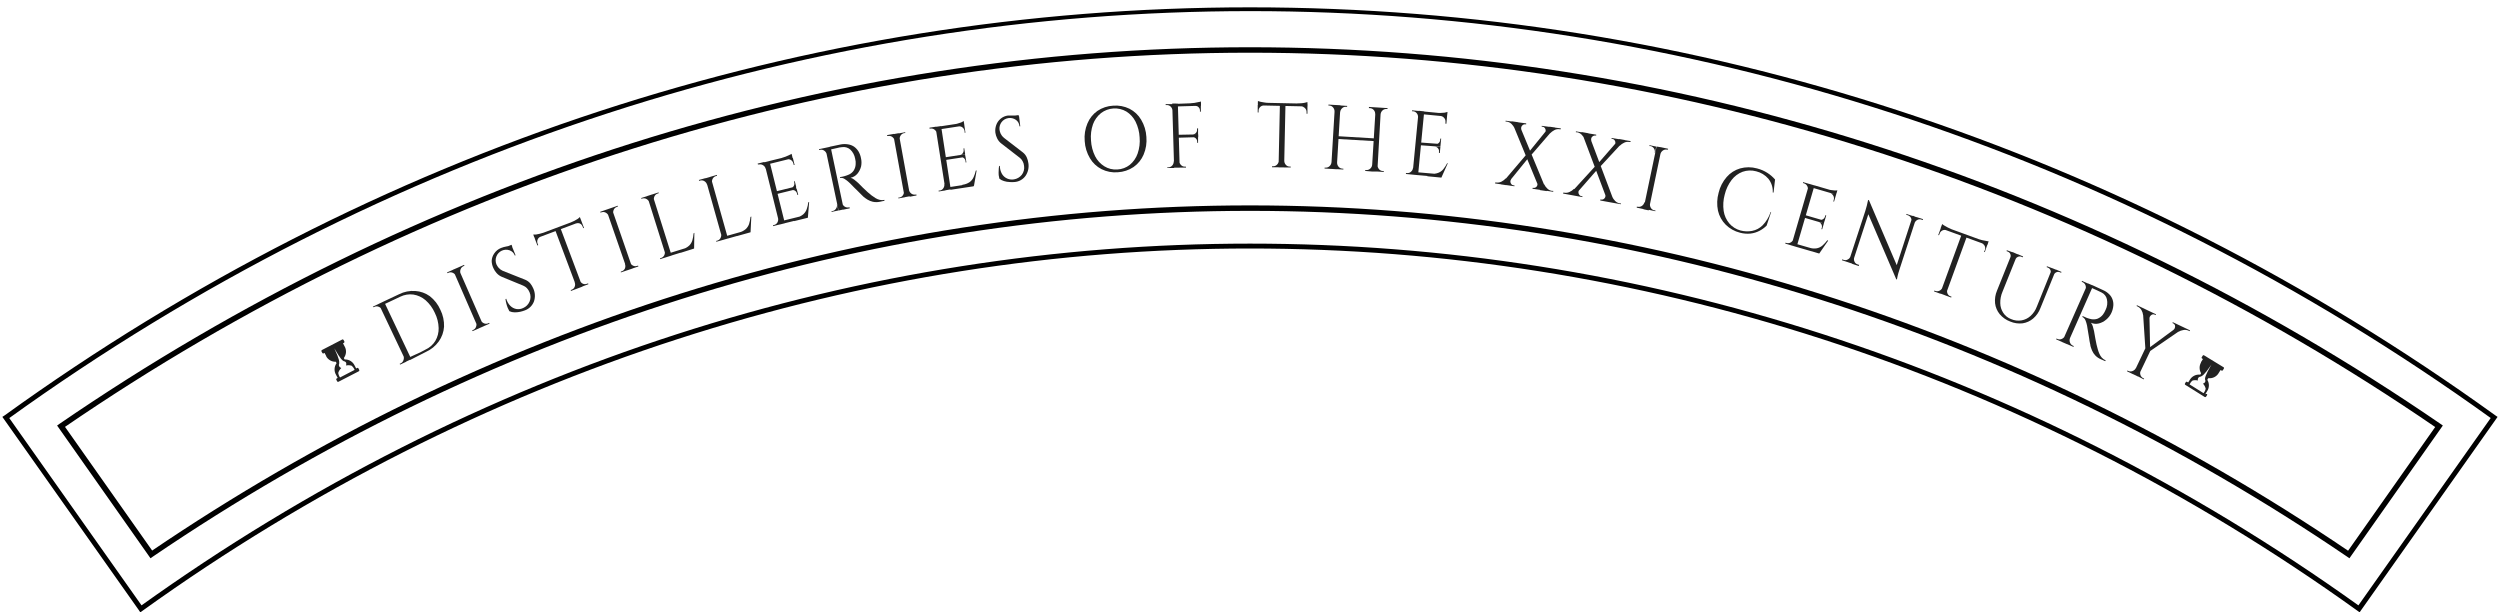 <svg width="200" height="49" viewBox="0 0 200 49" fill="none" xmlns="http://www.w3.org/2000/svg">
<path d="M188.741 48.826L188.674 48.776C134.805 10.097 65.176 10.097 11.325 48.776L11.253 48.826L11.207 48.755L0.349 33.381L0.42 33.335C30.017 11.983 64.45 0.7 99.995 0.7C135.54 0.7 169.977 11.983 199.578 33.335L199.646 33.381L188.741 48.826ZM99.999 19.603C130.874 19.603 161.748 29.264 188.699 48.587L199.415 33.414C139.01 -10.104 60.984 -10.104 0.584 33.419L11.295 48.587C38.225 29.264 69.121 19.603 99.999 19.603Z" fill="#222222" stroke="black" stroke-width="0.227"/>
<path d="M187.926 44.504L187.842 44.445C161.185 26.324 130.81 16.755 99.999 16.755C69.188 16.755 38.809 26.324 12.152 44.445L12.068 44.504L4.726 34.07L4.814 34.007C33.542 14.306 66.453 3.893 99.995 3.893C133.537 3.893 166.452 14.306 195.18 34.007L195.269 34.07L187.926 44.504ZM99.999 16.545C130.819 16.545 161.202 26.11 187.876 44.214L194.975 34.133C166.305 14.482 133.461 4.103 99.995 4.103C66.529 4.103 33.693 14.482 5.041 34.12L12.144 44.201C38.792 26.11 69.175 16.545 99.999 16.545Z" fill="#222222" stroke="black" stroke-width="0.227"/>
<path d="M30.559 24.782C30.507 24.672 30.413 24.586 30.299 24.543C30.246 24.52 30.189 24.508 30.131 24.508C30.073 24.508 30.016 24.52 29.963 24.543L29.887 24.581L29.824 24.534L30.324 24.299L30.559 24.782ZM30.715 24.114L32.907 28.735L32.487 28.928L30.295 24.308L30.715 24.114ZM31.924 23.539C32.326 23.336 32.774 23.246 33.222 23.279C33.644 23.305 34.049 23.451 34.39 23.698C34.756 23.985 35.045 24.357 35.23 24.782C35.438 25.201 35.539 25.664 35.524 26.131C35.497 26.556 35.352 26.965 35.104 27.311C34.842 27.677 34.486 27.967 34.075 28.151L32.802 28.802L32.702 28.609L33.185 28.386L33.605 28.197L34.025 27.975C34.357 27.827 34.636 27.583 34.827 27.273C35.011 26.96 35.102 26.602 35.092 26.24C35.08 25.818 34.975 25.403 34.785 25.026C34.613 24.639 34.359 24.294 34.042 24.014C33.766 23.777 33.43 23.622 33.071 23.564C32.712 23.516 32.346 23.576 32.021 23.736L31.534 23.967L31.114 24.165L30.618 24.396L30.526 24.198L31.924 23.539ZM32.277 28.449L32.504 28.937L32.008 29.168L31.975 29.105L32.059 29.067C32.111 29.041 32.157 29.006 32.195 28.962C32.233 28.918 32.261 28.866 32.277 28.811C32.321 28.698 32.321 28.574 32.277 28.462V28.449Z" fill="#222222"/>
<path d="M36.465 22.064C36.416 21.954 36.325 21.867 36.213 21.82C36.16 21.797 36.103 21.785 36.045 21.785C35.987 21.785 35.93 21.797 35.877 21.82L35.797 21.858L35.768 21.791L36.272 21.569L36.465 22.064ZM36.642 21.405L38.696 26.101L38.276 26.282L36.23 21.581L36.642 21.405ZM36.835 21.9L36.621 21.413L37.125 21.19L37.154 21.258L37.075 21.295C37.022 21.319 36.974 21.353 36.935 21.396C36.896 21.438 36.866 21.489 36.848 21.543C36.803 21.657 36.803 21.783 36.848 21.896L36.835 21.9ZM38.095 25.782L38.309 26.273L37.805 26.492L37.776 26.424L37.86 26.391C37.913 26.368 37.96 26.334 37.999 26.291C38.037 26.249 38.066 26.198 38.083 26.143C38.129 26.03 38.129 25.903 38.083 25.79L38.095 25.782ZM38.465 25.622C38.516 25.732 38.606 25.818 38.717 25.866C38.77 25.889 38.827 25.901 38.885 25.901C38.943 25.901 39 25.889 39.053 25.866L39.133 25.828L39.162 25.895L38.658 26.113L38.465 25.622Z" fill="#222222"/>
<path d="M40.082 19.838L40.305 19.763C40.389 19.742 40.469 19.721 40.553 19.708L40.775 19.67C40.83 19.664 40.885 19.664 40.939 19.67L41.246 20.422L41.187 20.443C41.152 20.347 41.096 20.259 41.024 20.186C40.951 20.114 40.863 20.058 40.767 20.023C40.562 19.953 40.338 19.964 40.142 20.055C39.946 20.146 39.792 20.309 39.712 20.51C39.63 20.714 39.63 20.941 39.712 21.145C39.758 21.245 39.818 21.338 39.889 21.422C39.98 21.526 40.094 21.61 40.221 21.666L42.006 22.375C42.169 22.44 42.313 22.544 42.426 22.678C42.522 22.798 42.601 22.931 42.661 23.073C42.814 23.401 42.833 23.776 42.716 24.119C42.654 24.282 42.557 24.43 42.432 24.552C42.307 24.675 42.158 24.769 41.993 24.829C41.872 24.876 41.747 24.914 41.62 24.942C41.472 24.974 41.321 24.99 41.17 24.988C41.025 24.988 40.882 24.957 40.75 24.896C40.7 24.812 40.656 24.725 40.62 24.635C40.574 24.52 40.536 24.403 40.506 24.282C40.475 24.165 40.453 24.046 40.439 23.925L40.498 23.9C40.557 24.116 40.672 24.313 40.83 24.471C40.964 24.604 41.135 24.692 41.321 24.724C41.508 24.752 41.699 24.721 41.867 24.635C42.089 24.535 42.266 24.355 42.363 24.131C42.415 24.013 42.442 23.885 42.442 23.755C42.442 23.626 42.415 23.498 42.363 23.379C42.314 23.258 42.242 23.147 42.153 23.052C42.068 22.965 41.967 22.896 41.855 22.85L40.141 22.144C39.98 22.075 39.836 21.971 39.721 21.838C39.617 21.72 39.532 21.587 39.469 21.443C39.383 21.262 39.337 21.064 39.334 20.863C39.346 20.654 39.416 20.452 39.536 20.279C39.669 20.08 39.859 19.926 40.082 19.838ZM40.922 19.582L40.981 19.725L40.494 19.922L40.439 19.779L40.922 19.582Z" fill="#222222"/>
<path d="M42.661 18.763C42.732 18.769 42.804 18.769 42.875 18.763L43.186 18.7C43.29 18.677 43.393 18.647 43.493 18.611L42.737 18.981L42.661 18.763ZM46.442 17.502L46.522 17.708L42.796 19.107L42.72 18.901L46.442 17.502ZM43.232 18.918V18.939C43.131 18.983 43.051 19.064 43.01 19.166C42.988 19.218 42.977 19.273 42.977 19.33C42.977 19.386 42.988 19.442 43.01 19.494L43.056 19.611L42.993 19.64L42.783 19.086L43.232 18.918ZM44.799 18.149L46.593 22.93L46.173 23.089L44.379 18.309L44.799 18.149ZM46.009 22.581L46.194 23.081L45.681 23.274L45.656 23.207L45.74 23.173C45.794 23.154 45.843 23.122 45.884 23.082C45.924 23.041 45.956 22.992 45.975 22.938C46.021 22.826 46.021 22.701 45.975 22.589L46.009 22.581ZM46.395 17.381L46.471 17.578L45.66 17.796C45.759 17.759 45.856 17.715 45.95 17.666C46.051 17.612 46.139 17.557 46.223 17.507C46.283 17.466 46.336 17.418 46.383 17.364L46.395 17.381ZM46.513 17.687L46.723 18.246H46.656L46.61 18.128C46.592 18.074 46.563 18.025 46.526 17.982C46.488 17.939 46.443 17.905 46.391 17.88C46.29 17.84 46.177 17.84 46.076 17.88V17.859L46.513 17.687ZM46.387 22.438C46.433 22.552 46.52 22.645 46.631 22.698C46.683 22.721 46.74 22.733 46.797 22.733C46.854 22.733 46.91 22.721 46.962 22.698L47.047 22.669L47.072 22.736L46.559 22.93L46.387 22.438Z" fill="#222222"/>
<path d="M48.693 17.276C48.65 17.162 48.566 17.068 48.458 17.011C48.408 16.984 48.352 16.967 48.295 16.962C48.238 16.957 48.181 16.964 48.126 16.982L48.042 17.011L48.017 16.944L48.538 16.763L48.693 17.276ZM48.924 16.629L50.605 21.48L50.185 21.623L48.504 16.776L48.924 16.629ZM49.076 17.141L48.903 16.637L49.424 16.456V16.528L49.34 16.557C49.286 16.575 49.236 16.605 49.193 16.644C49.151 16.683 49.118 16.731 49.097 16.784C49.046 16.895 49.038 17.021 49.076 17.137V17.141ZM50.017 21.111L50.189 21.619L49.668 21.796V21.728L49.752 21.699C49.806 21.68 49.855 21.65 49.897 21.611C49.939 21.572 49.973 21.524 49.996 21.472C50.04 21.359 50.04 21.233 49.996 21.119L50.017 21.111ZM50.399 20.981C50.44 21.095 50.522 21.189 50.63 21.245C50.68 21.273 50.736 21.289 50.793 21.294C50.85 21.299 50.907 21.293 50.962 21.275L51.046 21.245L51.071 21.317L50.55 21.493L50.399 20.981Z" fill="#222222"/>
<path d="M51.944 16.188C51.906 16.073 51.825 15.976 51.718 15.919C51.668 15.89 51.613 15.872 51.556 15.866C51.498 15.859 51.441 15.864 51.386 15.881L51.302 15.906V15.839L51.823 15.675L51.944 16.188ZM52.188 15.549L53.73 20.443L53.31 20.573L51.772 15.684L52.188 15.549ZM52.331 16.066L52.167 15.558L52.692 15.39V15.461L52.608 15.486C52.553 15.504 52.502 15.533 52.459 15.571C52.416 15.61 52.38 15.656 52.356 15.709C52.305 15.818 52.294 15.942 52.327 16.058L52.331 16.066ZM53.171 20.061L53.331 20.569L52.806 20.733V20.666L52.89 20.636C52.944 20.619 52.995 20.591 53.038 20.553C53.082 20.515 53.117 20.469 53.142 20.418C53.195 20.308 53.206 20.182 53.171 20.065V20.061ZM55.439 19.666L55.507 19.884L53.709 20.443L53.642 20.224L55.439 19.666ZM55.549 18.624L55.528 19.884L54.44 20.229L54.608 19.939C54.804 19.883 54.986 19.783 55.137 19.645C55.255 19.529 55.342 19.384 55.389 19.225C55.44 19.044 55.473 18.858 55.486 18.67L55.549 18.624Z" fill="#222222"/>
<path d="M56.587 14.772H56.565C56.531 14.654 56.453 14.553 56.347 14.491C56.298 14.46 56.243 14.441 56.186 14.433C56.129 14.425 56.071 14.429 56.015 14.444L55.931 14.47L55.91 14.398L56.439 14.251L56.587 14.772ZM56.851 14.142L58.237 19.078L57.817 19.2L56.431 14.264L56.851 14.142ZM56.977 14.663L56.83 14.142L57.359 13.991V14.062L57.271 14.087C57.216 14.103 57.166 14.13 57.121 14.166C57.077 14.202 57.041 14.247 57.015 14.297C56.957 14.405 56.942 14.531 56.973 14.65L56.977 14.663ZM57.683 18.679L57.83 19.195L57.301 19.342V19.271L57.389 19.25C57.444 19.234 57.495 19.206 57.539 19.169C57.583 19.133 57.619 19.087 57.645 19.036C57.701 18.928 57.716 18.805 57.687 18.687L57.683 18.679ZM59.964 18.359L60.023 18.578L58.221 19.086L58.157 18.868L59.964 18.359ZM60.106 17.322L60.044 18.582L58.947 18.889L59.124 18.603C59.322 18.553 59.506 18.459 59.661 18.326C59.785 18.211 59.878 18.066 59.93 17.906C59.986 17.727 60.022 17.542 60.039 17.355L60.106 17.322Z" fill="#222222"/>
<path d="M61.274 13.504H61.253C61.24 13.445 61.215 13.389 61.179 13.34C61.144 13.291 61.099 13.249 61.047 13.218C60.999 13.186 60.945 13.164 60.888 13.154C60.83 13.144 60.772 13.146 60.715 13.159H60.636L60.61 13.088L61.144 12.957L61.274 13.504ZM61.556 12.882L62.791 17.86L62.37 17.965L61.135 12.987L61.556 12.882ZM63.358 12.437L63.412 12.655L61.593 13.105L61.539 12.882L63.358 12.437ZM62.249 17.44L62.375 17.96L61.841 18.091V18.023L61.929 17.998C61.985 17.984 62.037 17.959 62.083 17.925C62.128 17.89 62.166 17.846 62.194 17.797C62.252 17.69 62.27 17.567 62.244 17.448L62.249 17.44ZM63.668 14.919L63.723 15.133L62.19 15.511L62.135 15.297L63.668 14.919ZM63.328 12.302L63.379 12.508L62.538 12.634C62.643 12.607 62.745 12.574 62.845 12.533L63.135 12.407C63.202 12.38 63.267 12.346 63.328 12.306V12.302ZM64.534 17.188L64.588 17.41L62.77 17.86L62.715 17.637L64.534 17.188ZM63.429 12.634L63.568 13.201H63.5L63.471 13.075C63.443 12.966 63.378 12.871 63.286 12.806C63.193 12.746 63.08 12.725 62.971 12.748L63.429 12.634ZM63.576 14.47L63.694 14.94L63.307 15.033C63.35 15.02 63.391 14.998 63.425 14.969C63.46 14.941 63.488 14.905 63.509 14.865C63.552 14.782 63.563 14.686 63.538 14.596V14.499L63.576 14.47ZM63.74 15.125L63.857 15.591H63.79L63.761 15.486C63.752 15.441 63.733 15.398 63.708 15.36C63.682 15.322 63.648 15.289 63.61 15.264C63.574 15.237 63.533 15.219 63.489 15.211C63.445 15.203 63.4 15.205 63.358 15.217L63.74 15.125ZM64.731 16.158L64.63 17.419L63.526 17.692L63.71 17.41C63.911 17.369 64.098 17.28 64.257 17.15C64.385 17.036 64.482 16.892 64.538 16.73C64.599 16.553 64.642 16.37 64.664 16.184L64.731 16.158Z" fill="#222222"/>
<path d="M66.139 12.344C66.111 12.226 66.041 12.123 65.941 12.054C65.894 12.021 65.841 11.997 65.785 11.985C65.728 11.972 65.67 11.972 65.614 11.983L65.525 12.004V11.932L66.063 11.819L66.139 12.344ZM66.445 11.735L67.504 16.751L67.084 16.843L66.025 11.828L66.445 11.735ZM67.285 11.55C67.473 11.517 67.665 11.517 67.853 11.55C68.02 11.576 68.181 11.638 68.323 11.731C68.462 11.831 68.58 11.956 68.672 12.101C68.772 12.268 68.841 12.451 68.877 12.642C68.929 12.859 68.933 13.084 68.89 13.302C68.837 13.523 68.733 13.728 68.588 13.903C68.447 14.066 68.257 14.178 68.046 14.222C68.153 14.251 68.254 14.302 68.34 14.373C68.449 14.457 68.55 14.541 68.638 14.621C68.798 14.78 68.936 14.919 69.058 15.041L69.419 15.377C69.541 15.486 69.642 15.57 69.726 15.633C69.831 15.714 69.94 15.788 70.054 15.856C70.156 15.918 70.268 15.963 70.385 15.99C70.507 16.018 70.633 16.018 70.755 15.99V16.062L70.385 16.142C70.201 16.179 70.011 16.179 69.827 16.142C69.679 16.107 69.537 16.051 69.407 15.973C69.296 15.905 69.189 15.829 69.088 15.747L68.941 15.604L68.659 15.322L68.331 14.999L68.058 14.722L67.924 14.591C67.815 14.49 67.697 14.399 67.571 14.318C67.464 14.245 67.333 14.216 67.206 14.239V14.167C67.326 14.15 67.446 14.125 67.563 14.092C67.689 14.057 67.813 14.012 67.932 13.957C68.07 13.89 68.19 13.791 68.281 13.667C68.388 13.506 68.448 13.319 68.453 13.126C68.459 13.058 68.459 12.991 68.453 12.924C68.446 12.844 68.432 12.766 68.411 12.689C68.362 12.409 68.224 12.152 68.016 11.958C67.925 11.88 67.819 11.823 67.703 11.791C67.588 11.759 67.466 11.753 67.348 11.773C67.222 11.773 67.092 11.815 66.958 11.844L66.492 11.949C66.486 11.928 66.476 11.908 66.462 11.89L66.378 11.739L67.285 11.55ZM66.954 16.314L67.067 16.839L66.529 16.952V16.881H66.618C66.674 16.868 66.726 16.844 66.772 16.81C66.819 16.776 66.857 16.733 66.886 16.683C66.952 16.581 66.976 16.458 66.954 16.339V16.314ZM67.353 16.234H67.374C67.385 16.293 67.407 16.349 67.441 16.398C67.474 16.448 67.517 16.491 67.567 16.524C67.615 16.557 67.669 16.581 67.726 16.592C67.783 16.604 67.842 16.603 67.899 16.591H67.978V16.667L67.445 16.776L67.353 16.234Z" fill="#222222"/>
<path d="M71.574 11.256C71.552 11.136 71.484 11.029 71.385 10.958C71.339 10.923 71.286 10.897 71.229 10.884C71.173 10.87 71.114 10.868 71.057 10.878H70.973V10.807L71.515 10.71L71.574 11.256ZM71.897 10.655L72.813 15.696L72.372 15.776L71.456 10.735L71.897 10.655ZM72.317 15.251L72.414 15.776L71.872 15.873V15.801H71.96C72.017 15.791 72.07 15.769 72.118 15.738C72.166 15.706 72.206 15.665 72.237 15.616C72.305 15.515 72.331 15.392 72.309 15.272L72.317 15.251ZM71.973 11.202L71.876 10.677L72.418 10.576V10.647H72.33C72.273 10.658 72.219 10.68 72.172 10.713C72.124 10.745 72.083 10.787 72.053 10.836C71.985 10.937 71.96 11.061 71.981 11.181L71.973 11.202ZM72.695 15.192H72.716C72.74 15.31 72.808 15.415 72.905 15.486C72.951 15.521 73.004 15.547 73.061 15.56C73.117 15.574 73.176 15.576 73.233 15.566H73.321V15.637L72.779 15.738L72.695 15.192Z" fill="#222222"/>
<path d="M74.947 10.677C74.938 10.617 74.918 10.559 74.887 10.508C74.856 10.456 74.815 10.41 74.766 10.374C74.721 10.338 74.669 10.312 74.614 10.297C74.558 10.281 74.5 10.278 74.443 10.286H74.359V10.215L74.901 10.131L74.947 10.677ZM75.287 10.085L76.06 15.15L75.64 15.222L74.842 10.152L75.287 10.085ZM75.56 14.705L75.64 15.234L75.094 15.318V15.243H75.182C75.24 15.235 75.294 15.215 75.343 15.184C75.392 15.153 75.433 15.111 75.464 15.062C75.533 14.963 75.563 14.842 75.548 14.722L75.56 14.705ZM77.119 9.82L77.152 10.043L75.3 10.328L75.266 10.101L77.119 9.82ZM77.203 12.34L77.236 12.555L75.674 12.794L75.64 12.58L77.203 12.34ZM77.858 14.676L77.892 14.903L76.039 15.184L76.005 14.961L77.858 14.676ZM77.098 9.702L77.131 9.912L76.291 9.958C76.397 9.943 76.501 9.919 76.602 9.887C76.711 9.858 76.812 9.824 76.904 9.79C76.973 9.759 77.038 9.719 77.098 9.673V9.702ZM77.148 10.034L77.236 10.614H77.169V10.484C77.151 10.372 77.093 10.27 77.005 10.198C76.919 10.129 76.808 10.098 76.699 10.11L77.148 10.034ZM78.131 13.634L77.917 14.869L76.791 15.041L77.001 14.781C77.204 14.756 77.398 14.684 77.568 14.571C77.708 14.47 77.818 14.333 77.887 14.176C77.966 14.007 78.025 13.829 78.064 13.647L78.131 13.634ZM77.135 11.845L77.211 12.323L76.816 12.386C76.86 12.379 76.903 12.362 76.939 12.336C76.976 12.311 77.007 12.278 77.031 12.239C77.083 12.162 77.104 12.067 77.089 11.975V11.874L77.135 11.845ZM77.236 12.512L77.312 12.991H77.245V12.882C77.231 12.79 77.183 12.706 77.11 12.647C77.076 12.619 77.036 12.598 76.993 12.587C76.951 12.575 76.906 12.573 76.862 12.58L77.236 12.512Z" fill="#222222"/>
<path d="M80.651 9.24C80.731 9.233 80.811 9.233 80.891 9.24C80.973 9.236 81.056 9.236 81.138 9.24L81.365 9.261C81.42 9.269 81.473 9.282 81.525 9.299L81.622 10.105H81.559C81.553 10.002 81.523 9.902 81.473 9.812C81.423 9.722 81.353 9.644 81.269 9.585C81.09 9.462 80.871 9.414 80.657 9.449C80.444 9.484 80.252 9.6 80.122 9.774C79.991 9.949 79.933 10.169 79.962 10.387C79.979 10.497 80.012 10.605 80.059 10.706C80.119 10.831 80.207 10.94 80.315 11.025L81.819 12.185C81.963 12.293 82.076 12.438 82.147 12.605C82.207 12.745 82.249 12.894 82.269 13.046C82.329 13.404 82.247 13.772 82.042 14.071C81.94 14.213 81.808 14.33 81.655 14.415C81.503 14.5 81.334 14.55 81.159 14.562C81.029 14.573 80.899 14.573 80.769 14.562C80.618 14.558 80.468 14.533 80.324 14.487C80.186 14.45 80.059 14.384 79.95 14.293C79.924 14.2 79.906 14.104 79.895 14.008C79.886 13.883 79.886 13.758 79.895 13.634C79.895 13.513 79.906 13.392 79.929 13.273H79.988C79.988 13.496 80.046 13.716 80.156 13.911C80.253 14.077 80.4 14.208 80.576 14.285C80.749 14.361 80.94 14.383 81.126 14.348C81.367 14.307 81.585 14.18 81.739 13.991C81.818 13.889 81.875 13.772 81.907 13.647C81.939 13.522 81.944 13.392 81.924 13.264C81.912 13.133 81.872 13.005 81.806 12.89C81.751 12.783 81.672 12.69 81.575 12.617L80.109 11.483C79.963 11.373 79.846 11.229 79.769 11.063C79.699 10.923 79.652 10.773 79.63 10.618C79.605 10.414 79.627 10.207 79.694 10.013C79.761 9.813 79.884 9.635 80.046 9.501C80.218 9.355 80.428 9.265 80.651 9.24ZM81.491 9.207L81.512 9.362L80.992 9.425V9.27L81.491 9.207Z" fill="#222222"/>
<path d="M89.052 8.454C89.504 8.416 89.957 8.502 90.363 8.702C90.749 8.9 91.071 9.203 91.291 9.576C91.541 9.994 91.685 10.467 91.711 10.954C91.754 11.437 91.678 11.923 91.489 12.369C91.32 12.768 91.042 13.112 90.686 13.361C90.311 13.611 89.876 13.756 89.426 13.781C88.978 13.82 88.527 13.735 88.124 13.533C87.737 13.336 87.415 13.033 87.196 12.659C86.947 12.241 86.802 11.768 86.776 11.281C86.733 10.798 86.809 10.312 86.998 9.866C87.164 9.467 87.44 9.123 87.792 8.874C88.166 8.621 88.602 8.476 89.052 8.454ZM89.393 13.558C89.755 13.541 90.104 13.41 90.388 13.184C90.674 12.947 90.889 12.636 91.01 12.285C91.154 11.869 91.209 11.426 91.169 10.987C91.148 10.549 91.036 10.12 90.842 9.727C90.675 9.396 90.421 9.117 90.107 8.921C89.794 8.738 89.434 8.653 89.073 8.677C88.711 8.7 88.365 8.83 88.078 9.051C87.788 9.284 87.567 9.592 87.439 9.941C87.295 10.356 87.24 10.797 87.28 11.235C87.302 11.673 87.413 12.102 87.607 12.495C87.774 12.826 88.029 13.105 88.343 13.302C88.651 13.494 89.013 13.584 89.376 13.558H89.393Z" fill="#222222"/>
<path d="M93.816 8.849H93.795C93.794 8.79 93.782 8.731 93.758 8.676C93.734 8.621 93.7 8.572 93.657 8.53C93.616 8.488 93.567 8.456 93.512 8.434C93.458 8.412 93.4 8.402 93.342 8.404H93.253V8.333H93.804L93.816 8.849ZM93.934 12.907V13.441H93.384V13.386H93.476C93.534 13.384 93.59 13.371 93.642 13.346C93.694 13.322 93.74 13.287 93.778 13.243C93.859 13.152 93.902 13.033 93.9 12.911L93.934 12.907ZM94.228 8.287L94.375 13.411H93.93L93.778 8.282L94.228 8.287ZM96.08 8.232V8.459L94.207 8.513V8.303L96.08 8.232ZM95.858 10.752V10.971L94.278 11.017V10.782L95.858 10.752ZM94.337 12.882C94.344 13.004 94.397 13.12 94.484 13.206C94.523 13.248 94.57 13.281 94.624 13.303C94.677 13.324 94.734 13.334 94.791 13.332H94.879V13.407H94.329L94.337 12.882ZM96.076 8.106V8.32L95.236 8.261C95.342 8.257 95.447 8.247 95.551 8.232C95.665 8.211 95.77 8.194 95.862 8.169C95.935 8.161 96.007 8.144 96.076 8.119V8.106ZM95.845 10.269V10.752H95.446C95.491 10.748 95.534 10.735 95.574 10.714C95.613 10.694 95.649 10.665 95.677 10.63C95.708 10.596 95.732 10.555 95.747 10.511C95.762 10.467 95.769 10.421 95.765 10.374V10.274L95.845 10.269ZM95.845 10.941V11.424H95.774V11.328C95.775 11.282 95.766 11.236 95.749 11.194C95.731 11.151 95.706 11.112 95.673 11.08C95.644 11.046 95.608 11.02 95.567 11.003C95.526 10.985 95.482 10.977 95.438 10.979L95.845 10.941ZM96.068 8.442V8.933H95.996V8.824C95.993 8.731 95.954 8.642 95.887 8.576C95.857 8.543 95.82 8.517 95.778 8.5C95.737 8.482 95.693 8.474 95.648 8.476V8.455L96.068 8.442Z" fill="#222222"/>
<path d="M101.1 8.421V8.442C101.045 8.441 100.99 8.451 100.939 8.473C100.888 8.495 100.843 8.527 100.806 8.568C100.766 8.608 100.735 8.655 100.714 8.707C100.693 8.759 100.683 8.814 100.684 8.87V8.996H100.617V8.404L101.1 8.421ZM104.603 8.295V8.517L100.629 8.429V8.211L104.603 8.295ZM100.634 8.081C100.7 8.109 100.769 8.13 100.839 8.144C100.932 8.165 101.037 8.181 101.15 8.198C101.254 8.218 101.36 8.227 101.465 8.228L100.625 8.291L100.634 8.081ZM102.314 12.848V13.382H101.763V13.302H101.856C101.913 13.302 101.97 13.291 102.023 13.268C102.075 13.246 102.123 13.213 102.163 13.172C102.249 13.086 102.3 12.97 102.305 12.848H102.314ZM102.839 8.286L102.73 13.394H102.284L102.394 8.261L102.839 8.286ZM102.721 12.857H102.742C102.74 12.979 102.785 13.098 102.868 13.188C102.906 13.232 102.952 13.267 103.004 13.291C103.056 13.315 103.113 13.327 103.171 13.327H103.259V13.399H102.709L102.721 12.857ZM104.595 8.165V8.375L103.755 8.261C103.861 8.269 103.968 8.269 104.074 8.261C104.187 8.261 104.292 8.236 104.389 8.219C104.459 8.208 104.528 8.19 104.595 8.165ZM104.595 8.492V9.101H104.527V8.975C104.531 8.861 104.49 8.75 104.414 8.664C104.342 8.584 104.241 8.534 104.133 8.526L104.595 8.492Z" fill="#222222"/>
<path d="M106.544 12.983L106.51 13.516L105.964 13.482V13.411H106.053C106.11 13.414 106.167 13.405 106.22 13.384C106.274 13.364 106.322 13.333 106.363 13.293C106.455 13.211 106.51 13.097 106.519 12.974L106.544 12.983ZM106.783 8.929H106.762C106.769 8.808 106.728 8.689 106.649 8.597C106.613 8.552 106.567 8.515 106.516 8.488C106.465 8.462 106.409 8.446 106.351 8.442H106.275V8.366L106.825 8.4L106.783 8.929ZM107.241 8.421L106.935 13.541L106.489 13.512L106.796 8.396L107.241 8.421ZM106.947 13.004H106.968C106.963 13.125 107.003 13.243 107.082 13.335C107.118 13.381 107.163 13.418 107.215 13.444C107.266 13.471 107.322 13.487 107.38 13.491H107.468V13.562L106.922 13.533L106.947 13.004ZM109.959 11.071V11.29L107.019 11.118V10.895L109.959 11.071ZM107.187 8.971L107.22 8.438L107.771 8.471V8.543H107.678C107.621 8.538 107.563 8.546 107.509 8.566C107.456 8.586 107.407 8.619 107.367 8.66C107.277 8.742 107.222 8.854 107.212 8.975L107.187 8.971ZM109.791 13.193L109.762 13.722L109.216 13.676V13.604H109.308C109.366 13.607 109.424 13.599 109.478 13.578C109.532 13.558 109.581 13.527 109.623 13.487C109.668 13.446 109.705 13.397 109.731 13.342C109.757 13.288 109.772 13.228 109.774 13.168L109.791 13.193ZM110.035 9.139H110.014C110.019 9.079 110.011 9.019 109.993 8.962C109.974 8.905 109.944 8.852 109.905 8.807C109.868 8.762 109.822 8.724 109.77 8.698C109.718 8.671 109.661 8.655 109.602 8.652H109.514V8.555L110.06 8.589L110.035 9.139ZM110.476 8.614L110.186 13.722H109.741L110.056 8.589L110.476 8.614ZM110.182 13.197H110.203C110.197 13.318 110.238 13.436 110.316 13.529C110.352 13.574 110.398 13.611 110.449 13.638C110.5 13.664 110.557 13.68 110.614 13.684H110.703V13.756L110.165 13.722L110.182 13.197ZM110.421 9.148L110.455 8.614L111.001 8.648V8.719H110.913C110.855 8.716 110.797 8.725 110.743 8.745C110.689 8.765 110.639 8.796 110.598 8.837C110.51 8.919 110.456 9.032 110.446 9.152L110.421 9.148Z" fill="#222222"/>
<path d="M113.072 13.437L113.021 13.97L112.475 13.919V13.844H112.563C112.62 13.851 112.678 13.845 112.733 13.827C112.787 13.809 112.837 13.779 112.878 13.739C112.972 13.661 113.031 13.549 113.042 13.428L113.072 13.437ZM113.462 9.4H113.441C113.455 9.279 113.42 9.158 113.345 9.064C113.309 9.017 113.264 8.978 113.213 8.95C113.161 8.922 113.105 8.905 113.046 8.9H112.967V8.824L113.513 8.879L113.462 9.4ZM113.937 8.908L113.445 14.012L113 13.97L113.492 8.862L113.937 8.908ZM115.315 13.949V14.176L113.416 14.008L113.437 13.785L115.315 13.949ZM115.252 11.521L115.231 11.739L113.655 11.622L113.676 11.403L115.252 11.521ZM115.785 9.101L115.76 9.328L113.895 9.148L113.916 8.921L115.785 9.101ZM115.823 13.063L115.31 14.209L114.176 14.1L114.445 13.894C114.649 13.923 114.857 13.901 115.05 13.831C115.215 13.771 115.361 13.667 115.47 13.529C115.586 13.382 115.688 13.225 115.773 13.058L115.823 13.063ZM115.231 11.756L115.184 12.239H115.117V12.13C115.124 12.084 115.121 12.037 115.109 11.992C115.096 11.948 115.075 11.906 115.046 11.87C115.02 11.834 114.987 11.803 114.948 11.781C114.91 11.758 114.867 11.744 114.823 11.739L115.231 11.756ZM115.294 11.084L115.247 11.567L114.853 11.529C114.897 11.532 114.942 11.525 114.983 11.51C115.025 11.495 115.064 11.472 115.096 11.441C115.166 11.378 115.21 11.291 115.218 11.198V11.097L115.294 11.084ZM115.798 8.984L115.777 9.194L114.937 9.034C115.043 9.041 115.15 9.041 115.256 9.034L115.571 9.013C115.648 8.999 115.724 8.98 115.798 8.954V8.984ZM115.764 9.32L115.71 9.9H115.638V9.769C115.645 9.714 115.641 9.657 115.626 9.603C115.611 9.549 115.585 9.498 115.55 9.454C115.484 9.366 115.386 9.307 115.277 9.29L115.764 9.32Z" fill="#222222"/>
<path d="M120.893 14.344C120.87 14.371 120.852 14.403 120.841 14.438C120.83 14.473 120.826 14.509 120.83 14.545C120.837 14.615 120.865 14.681 120.91 14.734C120.948 14.784 121.004 14.817 121.066 14.827H121.154V14.902L119.608 14.675V14.6H119.705C119.849 14.62 119.995 14.595 120.125 14.528C120.251 14.463 120.364 14.376 120.461 14.272L120.893 14.344ZM122.153 12.31L122.263 12.642L120.498 14.814L120.078 14.751L122.153 12.31ZM122.095 9.87V9.946H122.015C121.953 9.937 121.89 9.952 121.838 9.988C121.78 10.027 121.735 10.082 121.708 10.147C121.681 10.215 121.681 10.29 121.708 10.357L121.166 10.256C121.105 10.13 121.022 10.015 120.923 9.916C120.819 9.814 120.685 9.747 120.54 9.727H120.448V9.656L122.095 9.87ZM121.46 9.778L123.741 15.289L123.199 15.209L120.931 9.702L121.46 9.778ZM124.401 10.198L122.435 12.474L122.229 12.264L123.96 10.135L124.401 10.198ZM122.985 14.642L123.54 14.751C123.599 14.879 123.683 14.993 123.788 15.087C123.889 15.187 124.02 15.252 124.161 15.272H124.258V15.343L122.603 15.1V15.028H122.687C122.735 15.034 122.784 15.026 122.828 15.006C122.873 14.986 122.911 14.954 122.939 14.915C122.967 14.878 122.986 14.834 122.993 14.788C123.001 14.742 122.997 14.694 122.981 14.65L122.985 14.642ZM124.863 10.269V10.341H124.766C124.622 10.316 124.474 10.341 124.346 10.412C124.22 10.478 124.106 10.563 124.006 10.664L123.586 10.622C123.611 10.595 123.63 10.563 123.641 10.528C123.653 10.494 123.657 10.457 123.653 10.42C123.65 10.353 123.625 10.288 123.582 10.235C123.563 10.21 123.539 10.188 123.512 10.171C123.484 10.154 123.454 10.143 123.422 10.139H123.338V10.067L124.863 10.269Z" fill="#222222"/>
<path d="M126.346 15.201C126.32 15.227 126.301 15.258 126.289 15.292C126.276 15.326 126.271 15.362 126.274 15.398C126.277 15.469 126.302 15.536 126.346 15.591C126.384 15.642 126.439 15.678 126.501 15.692H126.589V15.768L125.052 15.486V15.415H125.144C125.287 15.441 125.434 15.42 125.564 15.356C125.693 15.298 125.81 15.217 125.909 15.117L126.346 15.201ZM127.698 13.21L127.795 13.55L125.959 15.65L125.539 15.57L127.698 13.21ZM127.698 10.773V10.845H127.618C127.556 10.836 127.493 10.851 127.442 10.887C127.381 10.92 127.333 10.973 127.307 11.038C127.282 11.107 127.282 11.183 127.307 11.252L126.774 11.13C126.716 11.002 126.637 10.883 126.539 10.782C126.439 10.677 126.308 10.606 126.165 10.58H126.072V10.509L127.698 10.773ZM127.072 10.66L129.173 16.243L128.631 16.146L126.53 10.563L127.072 10.66ZM129.987 11.202L127.946 13.407L127.744 13.193L129.546 11.122L129.987 11.202ZM128.421 15.596L128.971 15.726C129.027 15.854 129.107 15.971 129.206 16.07C129.306 16.173 129.435 16.242 129.576 16.268H129.668V16.339L128.022 16.041V15.965H128.101C128.15 15.973 128.199 15.968 128.245 15.95C128.291 15.932 128.331 15.903 128.362 15.864C128.396 15.827 128.42 15.78 128.43 15.73C128.441 15.68 128.437 15.627 128.421 15.579V15.596ZM130.445 11.286V11.357H130.349C130.206 11.331 130.059 11.352 129.929 11.416C129.8 11.478 129.682 11.56 129.58 11.66L129.16 11.601C129.184 11.574 129.203 11.543 129.215 11.509C129.228 11.476 129.233 11.44 129.231 11.403C129.231 11.335 129.207 11.268 129.164 11.214C129.128 11.162 129.072 11.126 129.009 11.114H128.929V11.038L130.445 11.286Z" fill="#222222"/>
<path d="M131.588 16.2L131.479 16.725L130.941 16.612V16.541H131.029C131.086 16.552 131.144 16.551 131.2 16.539C131.257 16.527 131.31 16.503 131.357 16.469C131.456 16.4 131.527 16.297 131.554 16.179L131.588 16.2ZM132.945 11.79L131.894 16.83L131.474 16.742L132.525 11.723L132.945 11.79ZM131.983 16.284H132.004C131.981 16.403 132.004 16.526 132.067 16.629C132.096 16.679 132.136 16.722 132.183 16.756C132.23 16.79 132.283 16.814 132.34 16.826H132.428V16.898L131.89 16.784L131.983 16.284ZM132.403 12.227H132.382C132.404 12.108 132.382 11.985 132.319 11.882C132.289 11.832 132.25 11.789 132.203 11.755C132.156 11.721 132.102 11.697 132.046 11.685H131.957V11.613L132.495 11.727L132.403 12.227ZM132.798 12.311L132.907 11.786L133.444 11.899V11.97H133.356C133.3 11.959 133.241 11.96 133.185 11.972C133.129 11.984 133.075 12.008 133.029 12.042C132.929 12.111 132.859 12.214 132.831 12.332L132.798 12.311Z" fill="#222222"/>
<path d="M141.694 16.953L141.329 18.049C141.16 18.218 140.966 18.359 140.753 18.469C140.53 18.584 140.289 18.658 140.039 18.687C139.757 18.715 139.473 18.69 139.199 18.616C138.766 18.508 138.37 18.286 138.053 17.973C137.748 17.667 137.536 17.281 137.439 16.86C137.34 16.383 137.357 15.888 137.49 15.419C137.599 14.953 137.821 14.52 138.137 14.159C138.421 13.833 138.792 13.595 139.208 13.474C139.651 13.35 140.121 13.35 140.564 13.474C140.863 13.549 141.147 13.672 141.405 13.84C141.628 13.984 141.83 14.16 142.005 14.361L141.883 15.402H141.82C141.843 15.003 141.718 14.61 141.468 14.298C141.214 14.004 140.874 13.797 140.497 13.705C140.138 13.605 139.757 13.619 139.405 13.743C139.059 13.874 138.756 14.1 138.531 14.394C138.266 14.743 138.077 15.144 137.977 15.57C137.86 15.994 137.831 16.437 137.893 16.873C137.947 17.241 138.103 17.587 138.342 17.872C138.577 18.148 138.891 18.346 139.241 18.439C139.543 18.519 139.859 18.531 140.165 18.473C140.484 18.412 140.776 18.257 141.006 18.028C141.299 17.728 141.519 17.364 141.648 16.965L141.694 16.953Z" fill="#222222"/>
<path d="M143.479 19.124L143.332 19.64L142.82 19.485L142.841 19.414L142.925 19.439C142.98 19.455 143.038 19.459 143.095 19.452C143.152 19.445 143.207 19.426 143.257 19.397C143.363 19.336 143.443 19.237 143.479 19.12V19.124ZM145.16 14.835L143.727 19.758L143.307 19.632L144.739 14.709L145.16 14.835ZM145.58 20.056L145.517 20.275L143.715 19.754L143.778 19.535L145.58 20.056ZM144.609 15.23C144.629 15.173 144.636 15.112 144.631 15.052C144.625 14.992 144.606 14.933 144.576 14.881C144.55 14.83 144.514 14.784 144.47 14.748C144.426 14.711 144.375 14.683 144.319 14.667L144.24 14.642V14.57L144.769 14.722L144.609 15.23ZM145.97 17.662L145.907 17.872L144.391 17.431L144.454 17.221L145.97 17.662ZM146.252 19.254L145.538 20.283L144.441 19.964L144.744 19.813C144.938 19.881 145.146 19.899 145.349 19.863C145.516 19.829 145.673 19.752 145.802 19.64C145.944 19.514 146.072 19.373 146.185 19.22L146.252 19.254ZM146.949 15.352L146.886 15.57L145.084 15.045L145.147 14.826L146.949 15.352ZM145.911 17.872L145.777 18.334H145.71L145.743 18.229C145.769 18.138 145.76 18.041 145.718 17.956C145.7 17.916 145.673 17.881 145.64 17.852C145.606 17.824 145.567 17.804 145.525 17.792L145.911 17.872ZM146.1 17.225L145.966 17.687L145.584 17.578C145.627 17.589 145.672 17.591 145.716 17.583C145.76 17.576 145.802 17.56 145.84 17.536C145.919 17.488 145.976 17.411 146 17.322L146.029 17.221L146.1 17.225ZM146.987 15.238L146.928 15.444L146.142 15.129C146.246 15.161 146.351 15.184 146.458 15.2L146.773 15.238C146.846 15.243 146.919 15.239 146.991 15.226L146.987 15.238ZM146.89 15.562L146.726 16.125H146.663L146.697 15.998C146.714 15.946 146.721 15.89 146.717 15.834C146.713 15.779 146.697 15.725 146.672 15.675C146.649 15.625 146.615 15.581 146.574 15.545C146.533 15.509 146.485 15.482 146.432 15.465L146.89 15.562Z" fill="#222222"/>
<path d="M148.058 20.502L147.898 20.997L147.356 20.821L147.377 20.75L147.503 20.792C147.556 20.81 147.612 20.817 147.667 20.811C147.722 20.805 147.775 20.787 147.823 20.758C147.875 20.732 147.922 20.696 147.959 20.651C147.997 20.606 148.025 20.554 148.041 20.498L148.058 20.502ZM149.516 16.016L149.675 16.499L148.18 21.09L147.877 20.993L149.222 16.885C149.315 16.593 149.391 16.296 149.448 15.995L149.516 16.016ZM148.339 20.594C148.302 20.706 148.309 20.828 148.36 20.934C148.382 20.986 148.415 21.031 148.456 21.068C148.498 21.105 148.547 21.133 148.6 21.149L148.726 21.191L148.701 21.283L148.159 21.102L148.323 20.611L148.339 20.594ZM149.516 16.016L151.893 21.573L151.704 22.35L149.322 16.801L149.516 16.016ZM153.321 17.381L151.99 21.46C151.939 21.607 151.897 21.754 151.859 21.88C151.822 22.006 151.788 22.178 151.754 22.358L151.696 22.337L151.523 21.875L153.027 17.255L153.321 17.381ZM152.502 17.112L153.044 17.288L152.901 17.784C152.937 17.671 152.929 17.548 152.88 17.44C152.856 17.39 152.822 17.345 152.78 17.308C152.738 17.271 152.689 17.243 152.637 17.225L152.511 17.183L152.502 17.112ZM153.846 17.532L153.821 17.604L153.704 17.566C153.651 17.547 153.596 17.541 153.541 17.546C153.486 17.551 153.432 17.568 153.384 17.595C153.279 17.65 153.199 17.743 153.162 17.855H153.141L153.304 17.36L153.846 17.532Z" fill="#222222"/>
<path d="M155.422 22.997L155.237 23.501L154.721 23.312L154.746 23.245L154.83 23.274C154.884 23.294 154.942 23.303 155 23.299C155.058 23.295 155.114 23.28 155.166 23.253C155.274 23.198 155.358 23.106 155.401 22.993L155.422 22.997ZM155.699 18.414C155.595 18.381 155.482 18.39 155.384 18.439C155.333 18.465 155.288 18.5 155.251 18.544C155.215 18.587 155.187 18.637 155.17 18.692L155.124 18.809H155.057L155.263 18.25L155.699 18.414ZM157.38 18.834L155.632 23.631L155.212 23.476L156.96 18.679L157.38 18.834ZM159.06 19.41L158.984 19.616L155.25 18.255L155.326 18.049L159.06 19.41ZM155.376 17.923C155.43 17.971 155.489 18.014 155.552 18.049C155.642 18.106 155.734 18.158 155.83 18.204C155.922 18.254 156.017 18.297 156.115 18.334L155.3 18.125L155.376 17.923ZM155.796 23.119C155.752 23.233 155.752 23.358 155.796 23.472C155.817 23.525 155.849 23.574 155.89 23.614C155.932 23.654 155.981 23.684 156.035 23.703L156.12 23.732L156.094 23.804L155.578 23.615L155.796 23.119ZM159.094 19.288L159.022 19.485L158.262 19.124C158.362 19.159 158.465 19.189 158.568 19.212C158.678 19.238 158.783 19.259 158.879 19.271C158.954 19.293 159.032 19.304 159.11 19.305L159.094 19.288ZM158.98 19.595L158.783 20.17L158.72 20.141L158.783 20.023C158.805 19.971 158.817 19.914 158.817 19.857C158.817 19.8 158.805 19.744 158.783 19.691C158.74 19.593 158.662 19.515 158.564 19.473L158.98 19.595Z" fill="#222222"/>
<path d="M161.404 20.342L160.202 23.333C160.075 23.625 160.013 23.942 160.022 24.261C160.026 24.537 160.111 24.805 160.265 25.034C160.413 25.26 160.63 25.432 160.883 25.526C161.146 25.642 161.439 25.678 161.723 25.631C161.989 25.583 162.236 25.463 162.437 25.282C162.664 25.078 162.839 24.821 162.945 24.534L164.184 21.455L164.483 21.577L163.235 24.643C163.115 24.968 162.914 25.258 162.651 25.483C162.412 25.687 162.121 25.819 161.811 25.866C161.472 25.906 161.129 25.857 160.816 25.723C160.489 25.602 160.199 25.398 159.975 25.131C159.772 24.883 159.644 24.583 159.606 24.265C159.571 23.919 159.624 23.569 159.761 23.249L161 20.161L161.404 20.342ZM161.009 20.182L160.845 20.602H160.824C160.845 20.558 160.855 20.51 160.855 20.462C160.855 20.413 160.845 20.365 160.824 20.321C160.806 20.276 160.779 20.236 160.744 20.203C160.709 20.169 160.668 20.144 160.622 20.128L160.521 20.086L160.551 20.019L161.009 20.182ZM161.849 20.518L161.819 20.586L161.719 20.544C161.675 20.525 161.628 20.515 161.58 20.515C161.532 20.515 161.485 20.525 161.441 20.544C161.396 20.562 161.354 20.589 161.32 20.625C161.286 20.66 161.26 20.703 161.244 20.75L161.408 20.329L161.849 20.518ZM164.197 21.464L164.033 21.884C164.052 21.839 164.062 21.792 164.062 21.744C164.062 21.695 164.053 21.648 164.034 21.603C164.015 21.559 163.987 21.519 163.952 21.485C163.918 21.452 163.877 21.426 163.832 21.409L163.731 21.367L163.756 21.3L164.197 21.464ZM164.919 21.753L164.89 21.821L164.789 21.779C164.745 21.76 164.697 21.75 164.648 21.75C164.6 21.75 164.552 21.761 164.508 21.78C164.463 21.799 164.423 21.827 164.39 21.862C164.357 21.897 164.331 21.939 164.315 21.984L164.478 21.564L164.919 21.753Z" fill="#222222"/>
<path d="M165.21 26.878L164.995 27.37L164.491 27.147L164.521 27.08L164.6 27.117C164.653 27.141 164.711 27.153 164.768 27.153C164.826 27.153 164.883 27.141 164.936 27.117C165.049 27.07 165.14 26.984 165.193 26.874L165.21 26.878ZM167.453 22.85L165.382 27.542L164.962 27.361L167.033 22.669L167.453 22.85ZM165.579 27.05H165.6C165.554 27.163 165.554 27.29 165.6 27.403C165.619 27.458 165.649 27.508 165.688 27.551C165.727 27.593 165.774 27.628 165.827 27.651L165.903 27.685L165.873 27.752L165.378 27.533L165.579 27.05ZM166.839 23.173C166.881 23.059 166.881 22.934 166.839 22.82C166.82 22.766 166.79 22.717 166.751 22.675C166.712 22.633 166.665 22.6 166.613 22.577L166.533 22.539L166.562 22.472L167.062 22.694L166.839 23.173ZM168.251 23.211C168.426 23.286 168.585 23.393 168.721 23.526C168.845 23.642 168.94 23.786 168.998 23.946C169.057 24.107 169.08 24.279 169.066 24.45C169.05 24.645 169 24.835 168.919 25.013C168.823 25.228 168.68 25.418 168.499 25.567C168.327 25.716 168.122 25.823 167.902 25.878C167.693 25.931 167.472 25.91 167.276 25.82C167.347 25.906 167.398 26.006 167.427 26.114C167.465 26.248 167.499 26.374 167.524 26.492C167.558 26.713 167.591 26.906 167.625 27.071C167.654 27.235 167.688 27.395 167.721 27.554C167.747 27.685 167.781 27.814 167.822 27.941C167.857 28.069 167.902 28.194 167.957 28.315C168.005 28.425 168.07 28.527 168.15 28.617C168.234 28.709 168.337 28.78 168.452 28.827L168.423 28.894L168.074 28.743C167.901 28.672 167.745 28.565 167.616 28.428C167.509 28.316 167.424 28.185 167.364 28.042C167.313 27.92 167.27 27.795 167.234 27.668C167.234 27.647 167.234 27.58 167.201 27.47C167.167 27.361 167.159 27.227 167.133 27.076L167.058 26.622C167.037 26.471 167.016 26.345 166.995 26.24C166.974 26.135 166.97 26.067 166.965 26.051C166.936 25.907 166.894 25.767 166.839 25.631C166.793 25.509 166.701 25.409 166.583 25.353L166.617 25.286C166.743 25.345 166.852 25.395 166.949 25.433C167.073 25.478 167.201 25.513 167.331 25.538C167.481 25.562 167.635 25.551 167.78 25.505C167.959 25.436 168.116 25.32 168.234 25.169C168.277 25.115 168.315 25.057 168.347 24.996C168.388 24.928 168.423 24.856 168.452 24.782C168.582 24.522 168.617 24.225 168.553 23.942C168.529 23.826 168.478 23.718 168.405 23.625C168.333 23.531 168.239 23.456 168.133 23.404C168.02 23.341 167.902 23.287 167.776 23.232L167.356 23.043C167.356 23.043 167.356 23.018 167.356 22.98C167.356 22.942 167.356 22.883 167.377 22.808L168.251 23.211Z" fill="#222222"/>
<path d="M170.884 29.458L170.653 29.941L170.166 29.706L170.195 29.638L170.275 29.68C170.328 29.703 170.385 29.715 170.443 29.715C170.501 29.715 170.558 29.703 170.611 29.68C170.725 29.636 170.818 29.551 170.872 29.441L170.884 29.458ZM172.06 27.996L171.044 30.126L170.645 29.932L171.657 27.803L172.06 27.996ZM171.955 25.476L171.447 25.207C171.433 25.069 171.39 24.936 171.321 24.816C171.251 24.688 171.142 24.585 171.01 24.522L170.926 24.48L170.956 24.417L172.481 25.144L172.451 25.207L172.371 25.169C172.327 25.148 172.278 25.14 172.229 25.147C172.181 25.154 172.135 25.175 172.098 25.207C172.054 25.238 172.018 25.279 171.993 25.328C171.968 25.376 171.955 25.43 171.955 25.484V25.476ZM171.258 29.647C171.231 29.701 171.215 29.76 171.212 29.821C171.208 29.882 171.217 29.942 171.237 30C171.254 30.054 171.283 30.105 171.32 30.148C171.358 30.192 171.404 30.227 171.456 30.252L171.531 30.289L171.502 30.352L171.027 30.105L171.258 29.647ZM171.947 24.896L172.01 27.887L171.636 27.992L171.414 24.631L171.947 24.896ZM174.35 26.043L174.728 26.219L171.951 28.126L171.762 27.95L174.35 26.043ZM173.875 26.391C173.936 26.35 173.978 26.287 173.993 26.215C174.014 26.149 174.014 26.079 173.993 26.013C173.97 25.953 173.925 25.903 173.867 25.875L173.795 25.841L173.825 25.774L175.203 26.429L175.169 26.496L175.085 26.454C174.954 26.392 174.807 26.375 174.665 26.404C174.524 26.425 174.388 26.474 174.266 26.547L173.875 26.391Z" fill="#222222"/>
<path d="M27.526 28.613C27.612 28.492 27.664 28.351 27.677 28.203C27.691 28.055 27.665 27.907 27.602 27.773L27.577 27.727L27.442 27.466L27.518 27.424C27.535 27.414 27.548 27.399 27.554 27.38C27.56 27.362 27.559 27.341 27.552 27.323L27.48 27.189C27.471 27.172 27.455 27.159 27.436 27.154C27.417 27.148 27.397 27.15 27.38 27.16L25.75 28.004C25.732 28.014 25.718 28.03 25.712 28.05C25.706 28.069 25.707 28.09 25.716 28.109L25.788 28.239C25.797 28.257 25.812 28.27 25.831 28.277C25.85 28.283 25.87 28.282 25.888 28.273L25.964 28.231L26.102 28.495V28.521C26.177 28.649 26.284 28.756 26.413 28.83C26.542 28.904 26.689 28.942 26.838 28.941C26.842 28.938 26.847 28.937 26.852 28.937C26.858 28.937 26.863 28.938 26.867 28.941L26.917 29.037C26.922 29.042 26.924 29.048 26.924 29.054C26.924 29.06 26.922 29.066 26.917 29.071C26.824 29.204 26.771 29.361 26.765 29.524C26.759 29.686 26.8 29.847 26.884 29.987L27.014 30.234L26.938 30.276C26.929 30.28 26.921 30.286 26.914 30.294C26.907 30.301 26.902 30.31 26.899 30.319C26.896 30.329 26.895 30.339 26.896 30.349C26.897 30.359 26.9 30.369 26.905 30.377L26.972 30.507C26.982 30.526 26.998 30.539 27.018 30.545C27.037 30.552 27.059 30.55 27.077 30.541L28.707 29.701C28.725 29.692 28.738 29.676 28.744 29.657C28.751 29.639 28.749 29.618 28.741 29.6L28.673 29.47C28.669 29.461 28.663 29.452 28.656 29.446C28.649 29.439 28.64 29.434 28.63 29.431C28.621 29.427 28.611 29.426 28.601 29.427C28.591 29.428 28.581 29.431 28.573 29.436L28.493 29.478L28.362 29.226C28.293 29.084 28.184 28.964 28.048 28.88C27.913 28.797 27.757 28.754 27.598 28.756C27.588 28.759 27.578 28.759 27.569 28.756L27.518 28.659C27.515 28.651 27.514 28.643 27.515 28.635C27.517 28.627 27.521 28.619 27.526 28.613ZM28.144 29.264C28.243 29.354 28.32 29.466 28.367 29.592L27.783 29.894L27.203 30.197C27.125 30.089 27.076 29.963 27.06 29.831C27.103 29.688 27.183 29.559 27.291 29.457V29.432C27.258 29.423 27.227 29.407 27.2 29.386C27.173 29.364 27.151 29.337 27.136 29.306C27.118 29.273 27.109 29.236 27.109 29.199C27.109 29.162 27.118 29.125 27.136 29.092V29.012C27.136 28.962 27.199 28.831 26.741 27.857C27.283 28.806 27.401 28.823 27.442 28.857L27.51 28.899C27.546 28.902 27.581 28.913 27.612 28.933C27.643 28.953 27.668 28.98 27.686 29.012C27.7 29.045 27.707 29.08 27.707 29.115C27.707 29.15 27.7 29.185 27.686 29.218V29.239C27.838 29.203 27.997 29.212 28.144 29.264Z" fill="#222222"/>
<path d="M176.693 30.256C176.842 30.269 176.992 30.243 177.127 30.18C177.262 30.116 177.378 30.018 177.462 29.895L177.491 29.848L177.647 29.601L177.723 29.647C177.74 29.657 177.76 29.659 177.78 29.655C177.799 29.65 177.816 29.638 177.828 29.622L177.903 29.495C177.917 29.481 177.924 29.463 177.924 29.443C177.924 29.423 177.917 29.405 177.903 29.39L176.32 28.424C176.311 28.419 176.302 28.416 176.293 28.414C176.283 28.413 176.273 28.413 176.264 28.415C176.254 28.418 176.245 28.422 176.238 28.428C176.23 28.434 176.223 28.441 176.219 28.45L176.139 28.576C176.133 28.584 176.129 28.593 176.127 28.602C176.125 28.612 176.125 28.622 176.128 28.632C176.13 28.642 176.135 28.651 176.141 28.658C176.147 28.666 176.155 28.672 176.164 28.676L176.235 28.727L176.08 28.975C176.079 28.984 176.079 28.994 176.08 29.004C176.006 29.132 175.968 29.277 175.968 29.424C175.968 29.572 176.006 29.716 176.08 29.844C176.084 29.855 176.084 29.867 176.08 29.878L176.021 29.97C176.016 29.973 176.01 29.974 176.004 29.974C175.999 29.974 175.993 29.973 175.988 29.97C175.833 29.957 175.678 29.986 175.54 30.055C175.401 30.124 175.284 30.23 175.202 30.361L175.055 30.596L174.98 30.554C174.965 30.541 174.947 30.533 174.927 30.533C174.907 30.533 174.889 30.541 174.875 30.554L174.799 30.68C174.793 30.688 174.79 30.698 174.788 30.707C174.786 30.717 174.786 30.727 174.788 30.737C174.79 30.747 174.793 30.756 174.799 30.764C174.804 30.773 174.812 30.78 174.82 30.785L176.378 31.76C176.395 31.77 176.415 31.773 176.435 31.769C176.454 31.765 176.472 31.755 176.483 31.739L176.563 31.613C176.569 31.605 176.573 31.595 176.575 31.586C176.577 31.576 176.577 31.566 176.574 31.556C176.572 31.547 176.567 31.538 176.561 31.53C176.555 31.522 176.547 31.516 176.538 31.512L176.425 31.533L176.572 31.293C176.659 31.161 176.707 31.007 176.711 30.849C176.715 30.691 176.674 30.535 176.593 30.399C176.588 30.388 176.588 30.376 176.593 30.365L176.651 30.273C176.655 30.265 176.661 30.259 176.669 30.256C176.677 30.253 176.686 30.253 176.693 30.256ZM176.454 31.096C176.428 31.228 176.369 31.351 176.282 31.453L175.727 31.104L175.164 30.752C175.22 30.63 175.303 30.523 175.408 30.441C175.546 30.405 175.69 30.405 175.828 30.441C175.819 30.407 175.818 30.372 175.823 30.337C175.828 30.302 175.839 30.269 175.857 30.239C175.877 30.208 175.905 30.182 175.937 30.163C175.969 30.145 176.005 30.135 176.042 30.134L176.114 30.1C176.16 30.071 176.303 30.063 176.912 29.172C176.37 30.121 176.412 30.235 176.404 30.281V30.361C176.421 30.394 176.43 30.431 176.43 30.468C176.43 30.505 176.421 30.542 176.404 30.575C176.384 30.604 176.36 30.629 176.331 30.648C176.302 30.668 176.27 30.682 176.235 30.689C176.343 30.801 176.418 30.94 176.454 31.092V31.096Z" fill="#222222"/>
</svg>
